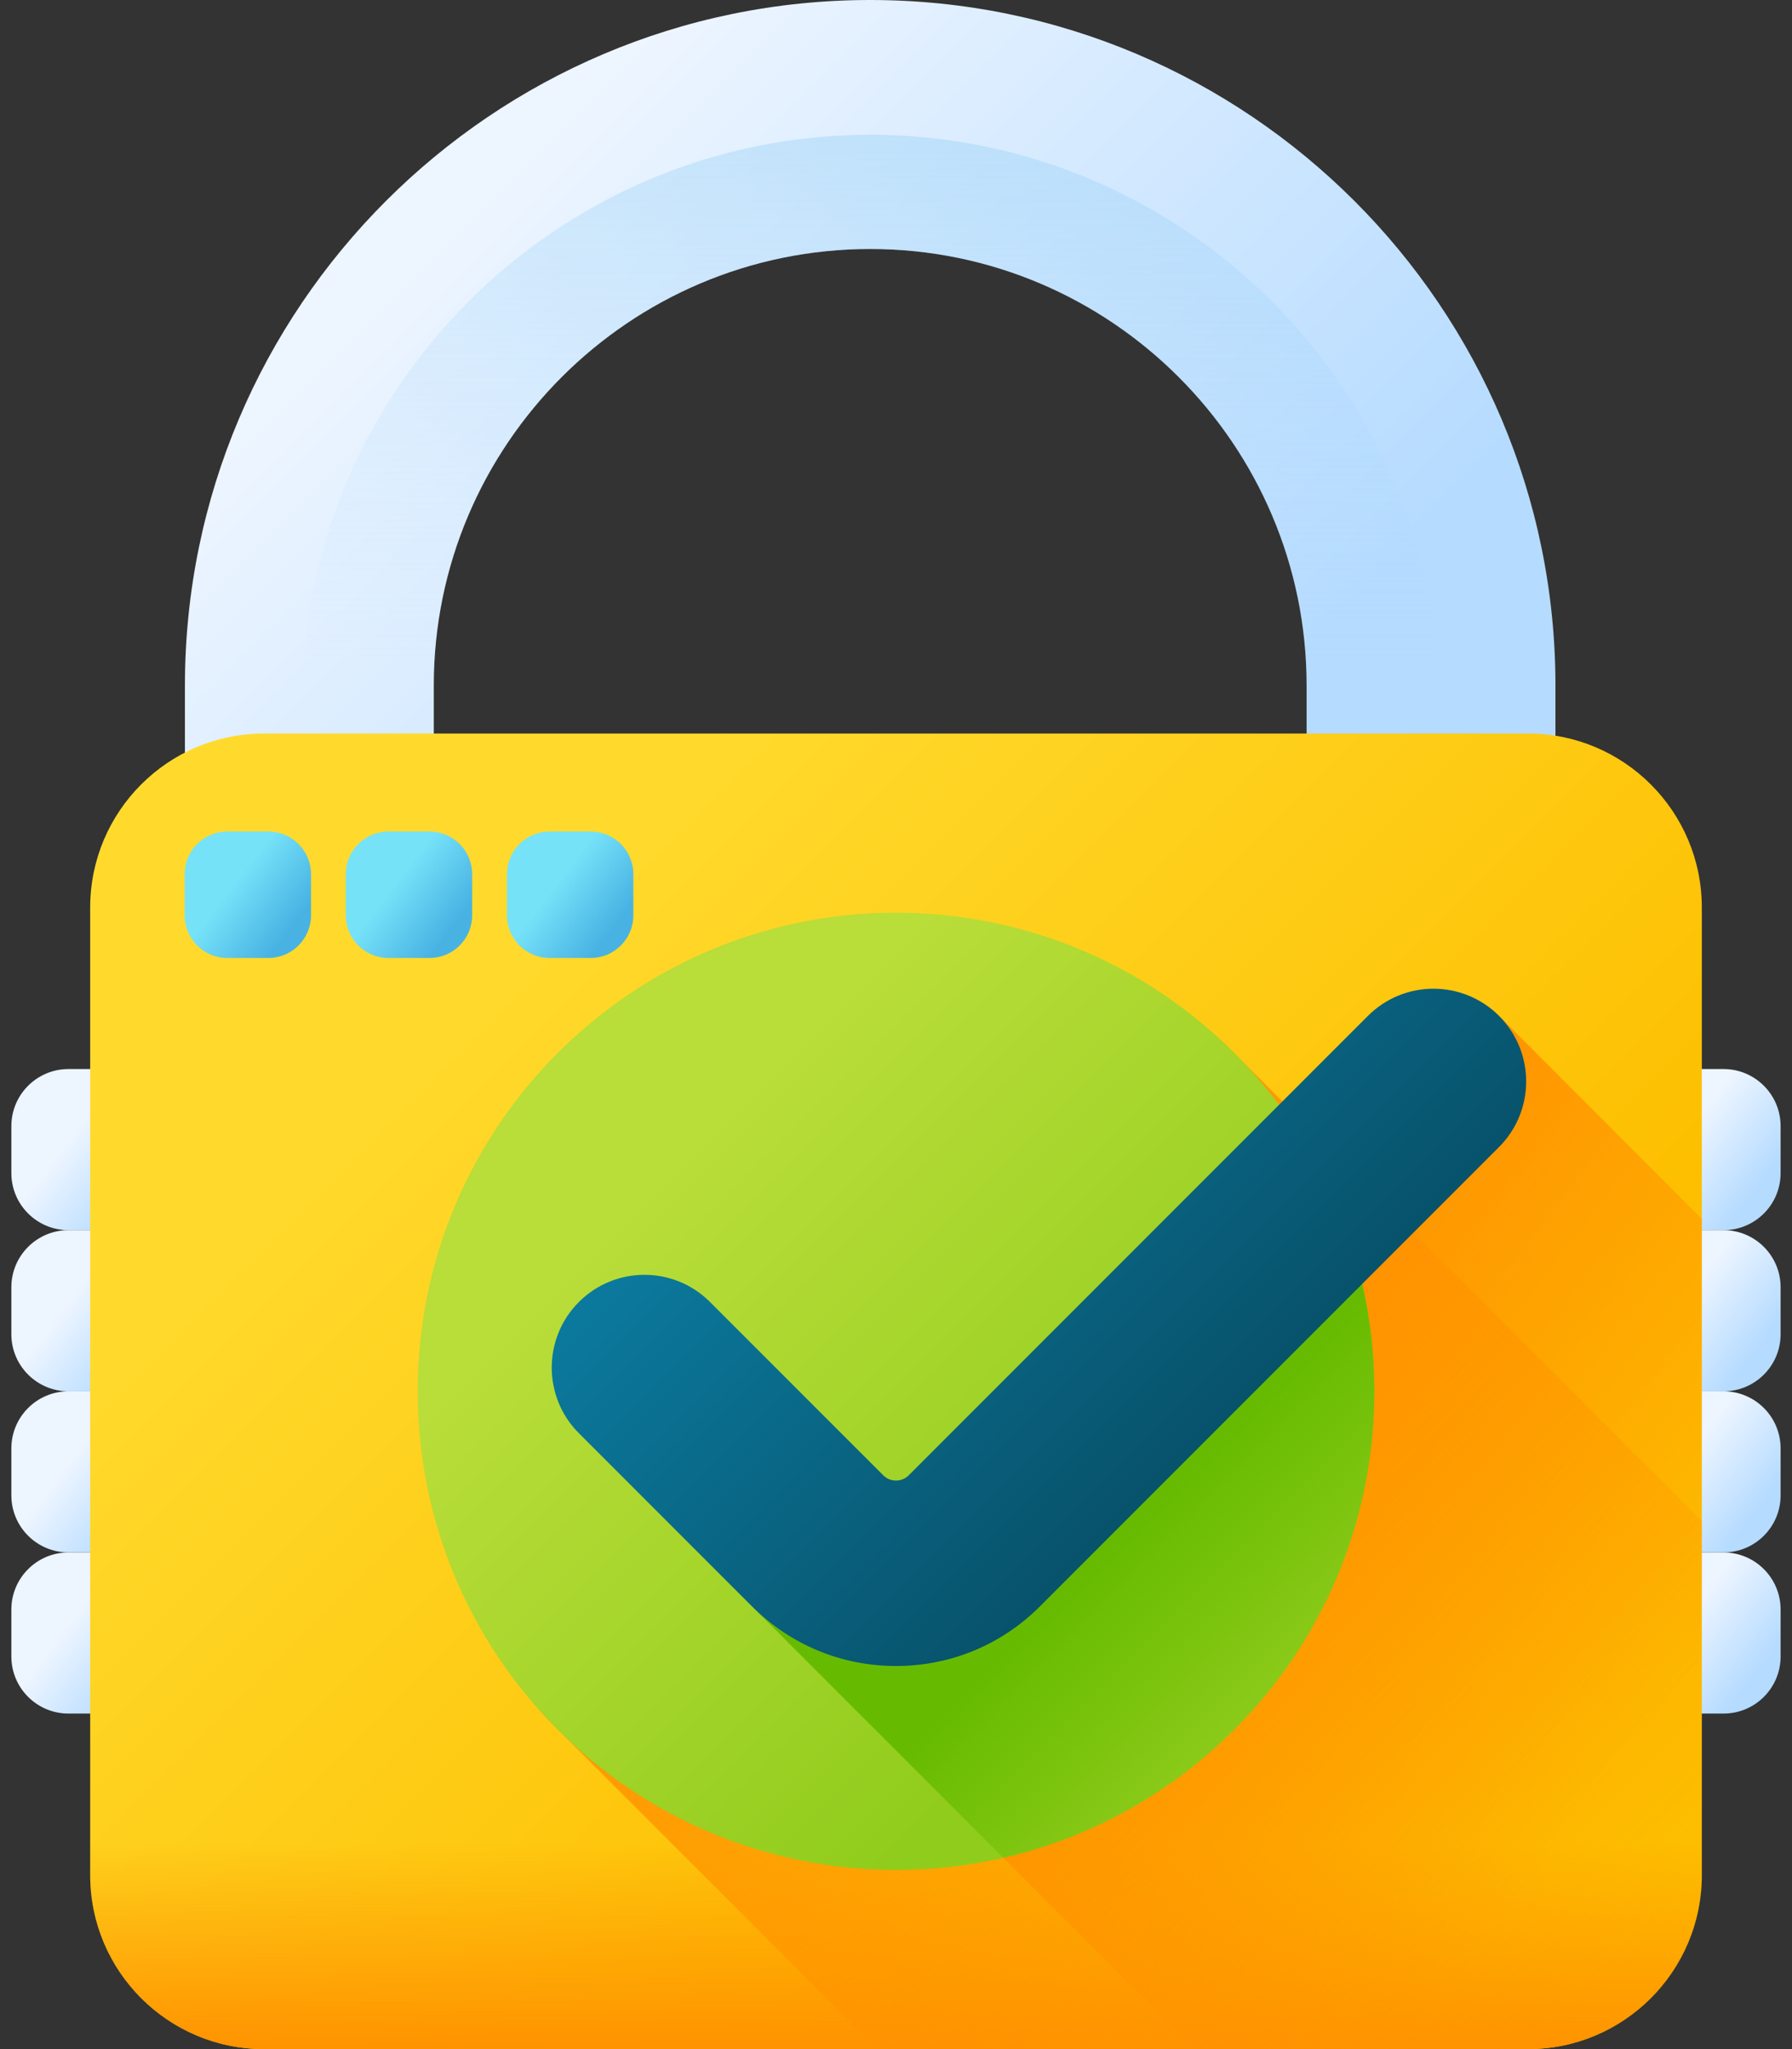 <svg width="56" height="64" viewBox="0 0 56 64" fill="none" xmlns="http://www.w3.org/2000/svg">
<rect x="0" y="0" width="56" height="64" fill="#333333" stroke="none"/>
<path d="M48.608 24.702H40.831V21.414C40.831 13.894 34.713 7.777 27.194 7.777C19.674 7.777 13.556 13.894 13.556 21.414V24.702H5.779V21.414C5.779 9.606 15.386 0 27.194 0C39.001 0 48.608 9.606 48.608 21.414V24.702Z" fill="url(#paint0_linear_8127_6471)"/>
<path d="M27.194 4.21C17.399 4.21 9.43 12.18 9.43 21.975V24.702H13.556V21.414C13.556 13.894 19.674 7.777 27.194 7.777C34.714 7.777 40.831 13.894 40.831 21.414V24.702H44.958V21.974C44.958 12.179 36.989 4.21 27.194 4.21Z" fill="url(#paint1_linear_8127_6471)"/>
<path d="M3.498 38.422H2.139C1.154 38.422 0.355 37.624 0.355 36.639V35.173C0.355 34.188 1.154 33.39 2.139 33.39H3.498C4.483 33.39 5.281 34.189 5.281 35.173V36.639C5.281 37.624 4.482 38.422 3.498 38.422Z" fill="url(#paint2_linear_8127_6471)"/>
<path d="M3.498 43.455H2.139C1.154 43.455 0.355 42.656 0.355 41.671V40.206C0.355 39.221 1.154 38.422 2.139 38.422H3.498C4.483 38.422 5.281 39.221 5.281 40.206V41.671C5.281 42.656 4.482 43.455 3.498 43.455Z" fill="url(#paint3_linear_8127_6471)"/>
<path d="M3.498 48.487H2.139C1.154 48.487 0.355 47.689 0.355 46.704V45.238C0.355 44.253 1.154 43.455 2.139 43.455H3.498C4.483 43.455 5.281 44.254 5.281 45.238V46.704C5.281 47.689 4.482 48.487 3.498 48.487Z" fill="url(#paint4_linear_8127_6471)"/>
<path d="M3.498 53.52H2.139C1.154 53.52 0.355 52.722 0.355 51.737V50.271C0.355 49.286 1.154 48.488 2.139 48.488H3.498C4.483 48.488 5.281 49.286 5.281 50.271V51.737C5.281 52.722 4.482 53.52 3.498 53.52Z" fill="url(#paint5_linear_8127_6471)"/>
<path d="M53.861 38.422H52.502C51.517 38.422 50.719 37.624 50.719 36.639V35.173C50.719 34.188 51.517 33.39 52.502 33.39H53.861C54.846 33.39 55.644 34.189 55.644 35.173V36.639C55.644 37.624 54.846 38.422 53.861 38.422Z" fill="url(#paint6_linear_8127_6471)"/>
<path d="M53.861 43.455H52.502C51.517 43.455 50.719 42.656 50.719 41.671V40.206C50.719 39.221 51.517 38.422 52.502 38.422H53.861C54.846 38.422 55.644 39.221 55.644 40.206V41.671C55.644 42.656 54.846 43.455 53.861 43.455Z" fill="url(#paint7_linear_8127_6471)"/>
<path d="M53.861 48.487H52.502C51.517 48.487 50.719 47.689 50.719 46.704V45.238C50.719 44.253 51.517 43.455 52.502 43.455H53.861C54.846 43.455 55.644 44.254 55.644 45.238V46.704C55.644 47.689 54.846 48.487 53.861 48.487Z" fill="url(#paint8_linear_8127_6471)"/>
<path d="M53.861 53.52H52.502C51.517 53.52 50.719 52.722 50.719 51.737V50.271C50.719 49.286 51.517 48.488 52.502 48.488H53.861C54.846 48.488 55.644 49.286 55.644 50.271V51.737C55.644 52.722 54.846 53.52 53.861 53.52Z" fill="url(#paint9_linear_8127_6471)"/>
<path d="M47.746 64H8.254C5.252 64 2.818 61.566 2.818 58.564V28.346C2.818 25.344 5.252 22.91 8.254 22.91H47.746C50.748 22.91 53.182 25.344 53.182 28.346V58.564C53.182 61.566 50.748 64 47.746 64Z" fill="url(#paint10_linear_8127_6471)"/>
<path d="M2.818 50.337V58.564C2.818 61.566 5.252 64 8.254 64H47.746C50.748 64 53.182 61.566 53.182 58.564V50.337H2.818Z" fill="url(#paint11_linear_8127_6471)"/>
<path d="M53.182 38.07V58.564C53.182 61.567 50.749 64 47.746 64H37.331L18.092 44.762C16.96 43.631 17.076 42.029 18.207 40.897C19.338 39.766 21.057 39.766 22.188 40.897L27.599 46.307C27.737 46.445 27.893 46.474 28 46.474C28.108 46.474 28.497 46.213 28.635 46.076L40.193 34.518L42.749 31.962C43.88 30.83 45.715 30.598 46.846 31.73L53.182 38.07Z" fill="url(#paint12_linear_8127_6471)"/>
<path d="M53.182 47.507V58.564C53.182 61.567 50.749 64 47.746 64H27.415L17.726 54.311C14.849 51.587 13.285 47.731 13.285 43.455C13.285 35.309 19.855 28.74 28.001 28.74C32.276 28.74 36.132 30.303 38.856 33.181L53.182 47.507Z" fill="url(#paint13_linear_8127_6471)"/>
<path d="M28 58.403C36.255 58.403 42.947 51.71 42.947 43.455C42.947 35.2 36.255 28.508 28 28.508C19.745 28.508 13.053 35.2 13.053 43.455C13.053 51.71 19.745 58.403 28 58.403Z" fill="url(#paint14_linear_8127_6471)"/>
<path d="M40.071 34.639L28.634 46.075C28.497 46.213 28.108 46.474 28 46.474C27.893 46.474 27.736 46.445 27.599 46.307L22.188 40.897C21.057 39.766 19.339 39.766 18.207 40.897C17.076 42.028 16.96 43.63 18.091 44.762L31.354 58.025C37.995 56.502 42.948 50.557 42.948 43.455C42.948 40.158 41.879 37.111 40.071 34.639Z" fill="url(#paint15_linear_8127_6471)"/>
<path d="M28 52.035C26.3 52.035 24.702 51.374 23.501 50.172L18.091 44.762C16.959 43.63 16.959 41.796 18.091 40.665C19.222 39.534 21.056 39.534 22.187 40.665L27.598 46.075C27.735 46.213 27.892 46.242 28 46.242C28.107 46.242 28.264 46.213 28.401 46.075L42.748 31.729C43.879 30.598 45.713 30.598 46.844 31.729C47.975 32.861 47.975 34.695 46.844 35.826L32.498 50.172C31.297 51.374 29.699 52.035 28 52.035Z" fill="url(#paint16_linear_8127_6471)"/>
<path d="M8.386 29.921H7.103C6.366 29.921 5.77 29.324 5.77 28.588V27.304C5.77 26.568 6.366 25.971 7.103 25.971H8.386C9.123 25.971 9.719 26.568 9.719 27.304V28.588C9.719 29.324 9.123 29.921 8.386 29.921Z" fill="url(#paint17_linear_8127_6471)"/>
<path d="M13.421 29.921H12.138C11.402 29.921 10.805 29.324 10.805 28.588V27.304C10.805 26.568 11.402 25.971 12.138 25.971H13.421C14.158 25.971 14.755 26.568 14.755 27.304V28.588C14.755 29.324 14.158 29.921 13.421 29.921Z" fill="url(#paint18_linear_8127_6471)"/>
<path d="M18.459 29.921H17.175C16.439 29.921 15.842 29.324 15.842 28.588V27.304C15.842 26.568 16.439 25.971 17.175 25.971H18.459C19.195 25.971 19.792 26.568 19.792 27.304V28.588C19.792 29.324 19.195 29.921 18.459 29.921Z" fill="url(#paint19_linear_8127_6471)"/>
<defs>
<linearGradient id="paint0_linear_8127_6471" x1="14.907" y1="6.343" x2="34.943" y2="26.38" gradientUnits="userSpaceOnUse">
<stop stop-color="#EDF5FF"/>
<stop offset="1" stop-color="#B5DBFF"/>
</linearGradient>
<linearGradient id="paint1_linear_8127_6471" x1="27.194" y1="20.755" x2="27.194" y2="-27.288" gradientUnits="userSpaceOnUse">
<stop stop-color="#B5DBFF" stop-opacity="0"/>
<stop offset="0.243" stop-color="#93CEF6" stop-opacity="0.243"/>
<stop offset="0.576" stop-color="#6ABFEC" stop-opacity="0.576"/>
<stop offset="0.84" stop-color="#51B5E5" stop-opacity="0.84"/>
<stop offset="1" stop-color="#48B2E3"/>
</linearGradient>
<linearGradient id="paint2_linear_8127_6471" x1="2.274" y1="35.492" x2="4.511" y2="37.196" gradientUnits="userSpaceOnUse">
<stop stop-color="#EDF5FF"/>
<stop offset="1" stop-color="#B5DBFF"/>
</linearGradient>
<linearGradient id="paint3_linear_8127_6471" x1="2.274" y1="40.524" x2="4.511" y2="42.229" gradientUnits="userSpaceOnUse">
<stop stop-color="#EDF5FF"/>
<stop offset="1" stop-color="#B5DBFF"/>
</linearGradient>
<linearGradient id="paint4_linear_8127_6471" x1="2.274" y1="45.557" x2="4.511" y2="47.261" gradientUnits="userSpaceOnUse">
<stop stop-color="#EDF5FF"/>
<stop offset="1" stop-color="#B5DBFF"/>
</linearGradient>
<linearGradient id="paint5_linear_8127_6471" x1="2.274" y1="50.589" x2="4.511" y2="52.294" gradientUnits="userSpaceOnUse">
<stop stop-color="#EDF5FF"/>
<stop offset="1" stop-color="#B5DBFF"/>
</linearGradient>
<linearGradient id="paint6_linear_8127_6471" x1="52.638" y1="35.492" x2="54.875" y2="37.196" gradientUnits="userSpaceOnUse">
<stop stop-color="#EDF5FF"/>
<stop offset="1" stop-color="#B5DBFF"/>
</linearGradient>
<linearGradient id="paint7_linear_8127_6471" x1="52.638" y1="40.524" x2="54.875" y2="42.229" gradientUnits="userSpaceOnUse">
<stop stop-color="#EDF5FF"/>
<stop offset="1" stop-color="#B5DBFF"/>
</linearGradient>
<linearGradient id="paint8_linear_8127_6471" x1="52.638" y1="45.557" x2="54.875" y2="47.261" gradientUnits="userSpaceOnUse">
<stop stop-color="#EDF5FF"/>
<stop offset="1" stop-color="#B5DBFF"/>
</linearGradient>
<linearGradient id="paint9_linear_8127_6471" x1="52.638" y1="50.589" x2="54.875" y2="52.294" gradientUnits="userSpaceOnUse">
<stop stop-color="#EDF5FF"/>
<stop offset="1" stop-color="#B5DBFF"/>
</linearGradient>
<linearGradient id="paint10_linear_8127_6471" x1="14.687" y1="30.142" x2="37.007" y2="52.462" gradientUnits="userSpaceOnUse">
<stop stop-color="#FFDA2D"/>
<stop offset="1" stop-color="#FDBF00"/>
</linearGradient>
<linearGradient id="paint11_linear_8127_6471" x1="28" y1="57.525" x2="28" y2="64.248" gradientUnits="userSpaceOnUse">
<stop stop-color="#FF9100" stop-opacity="0"/>
<stop offset="1" stop-color="#FF9100"/>
</linearGradient>
<linearGradient id="paint12_linear_8127_6471" x1="51.147" y1="54.732" x2="36.952" y2="43.948" gradientUnits="userSpaceOnUse">
<stop stop-color="#FF9100" stop-opacity="0"/>
<stop offset="1" stop-color="#FF9100"/>
</linearGradient>
<linearGradient id="paint13_linear_8127_6471" x1="48.369" y1="63.823" x2="25.727" y2="41.182" gradientUnits="userSpaceOnUse">
<stop stop-color="#FF9100" stop-opacity="0"/>
<stop offset="1" stop-color="#FF9100"/>
</linearGradient>
<linearGradient id="paint14_linear_8127_6471" x1="21.048" y1="36.503" x2="35.455" y2="50.91" gradientUnits="userSpaceOnUse">
<stop stop-color="#B9DD39"/>
<stop offset="1" stop-color="#90CC1C"/>
</linearGradient>
<linearGradient id="paint15_linear_8127_6471" x1="41.587" y1="52.206" x2="36.229" y2="46.848" gradientUnits="userSpaceOnUse">
<stop stop-color="#66BB00" stop-opacity="0"/>
<stop offset="1" stop-color="#66BB00"/>
</linearGradient>
<linearGradient id="paint16_linear_8127_6471" x1="26.684" y1="32.462" x2="41.606" y2="47.384" gradientUnits="userSpaceOnUse">
<stop stop-color="#0B799D"/>
<stop offset="1" stop-color="#07485E"/>
</linearGradient>
<linearGradient id="paint17_linear_8127_6471" x1="7.306" y1="27.612" x2="9.11" y2="28.987" gradientUnits="userSpaceOnUse">
<stop stop-color="#76E2F8"/>
<stop offset="1" stop-color="#48B2E3"/>
</linearGradient>
<linearGradient id="paint18_linear_8127_6471" x1="12.341" y1="27.612" x2="14.145" y2="28.987" gradientUnits="userSpaceOnUse">
<stop stop-color="#76E2F8"/>
<stop offset="1" stop-color="#48B2E3"/>
</linearGradient>
<linearGradient id="paint19_linear_8127_6471" x1="17.378" y1="27.612" x2="19.183" y2="28.987" gradientUnits="userSpaceOnUse">
<stop stop-color="#76E2F8"/>
<stop offset="1" stop-color="#48B2E3"/>
</linearGradient>
</defs>
</svg>
